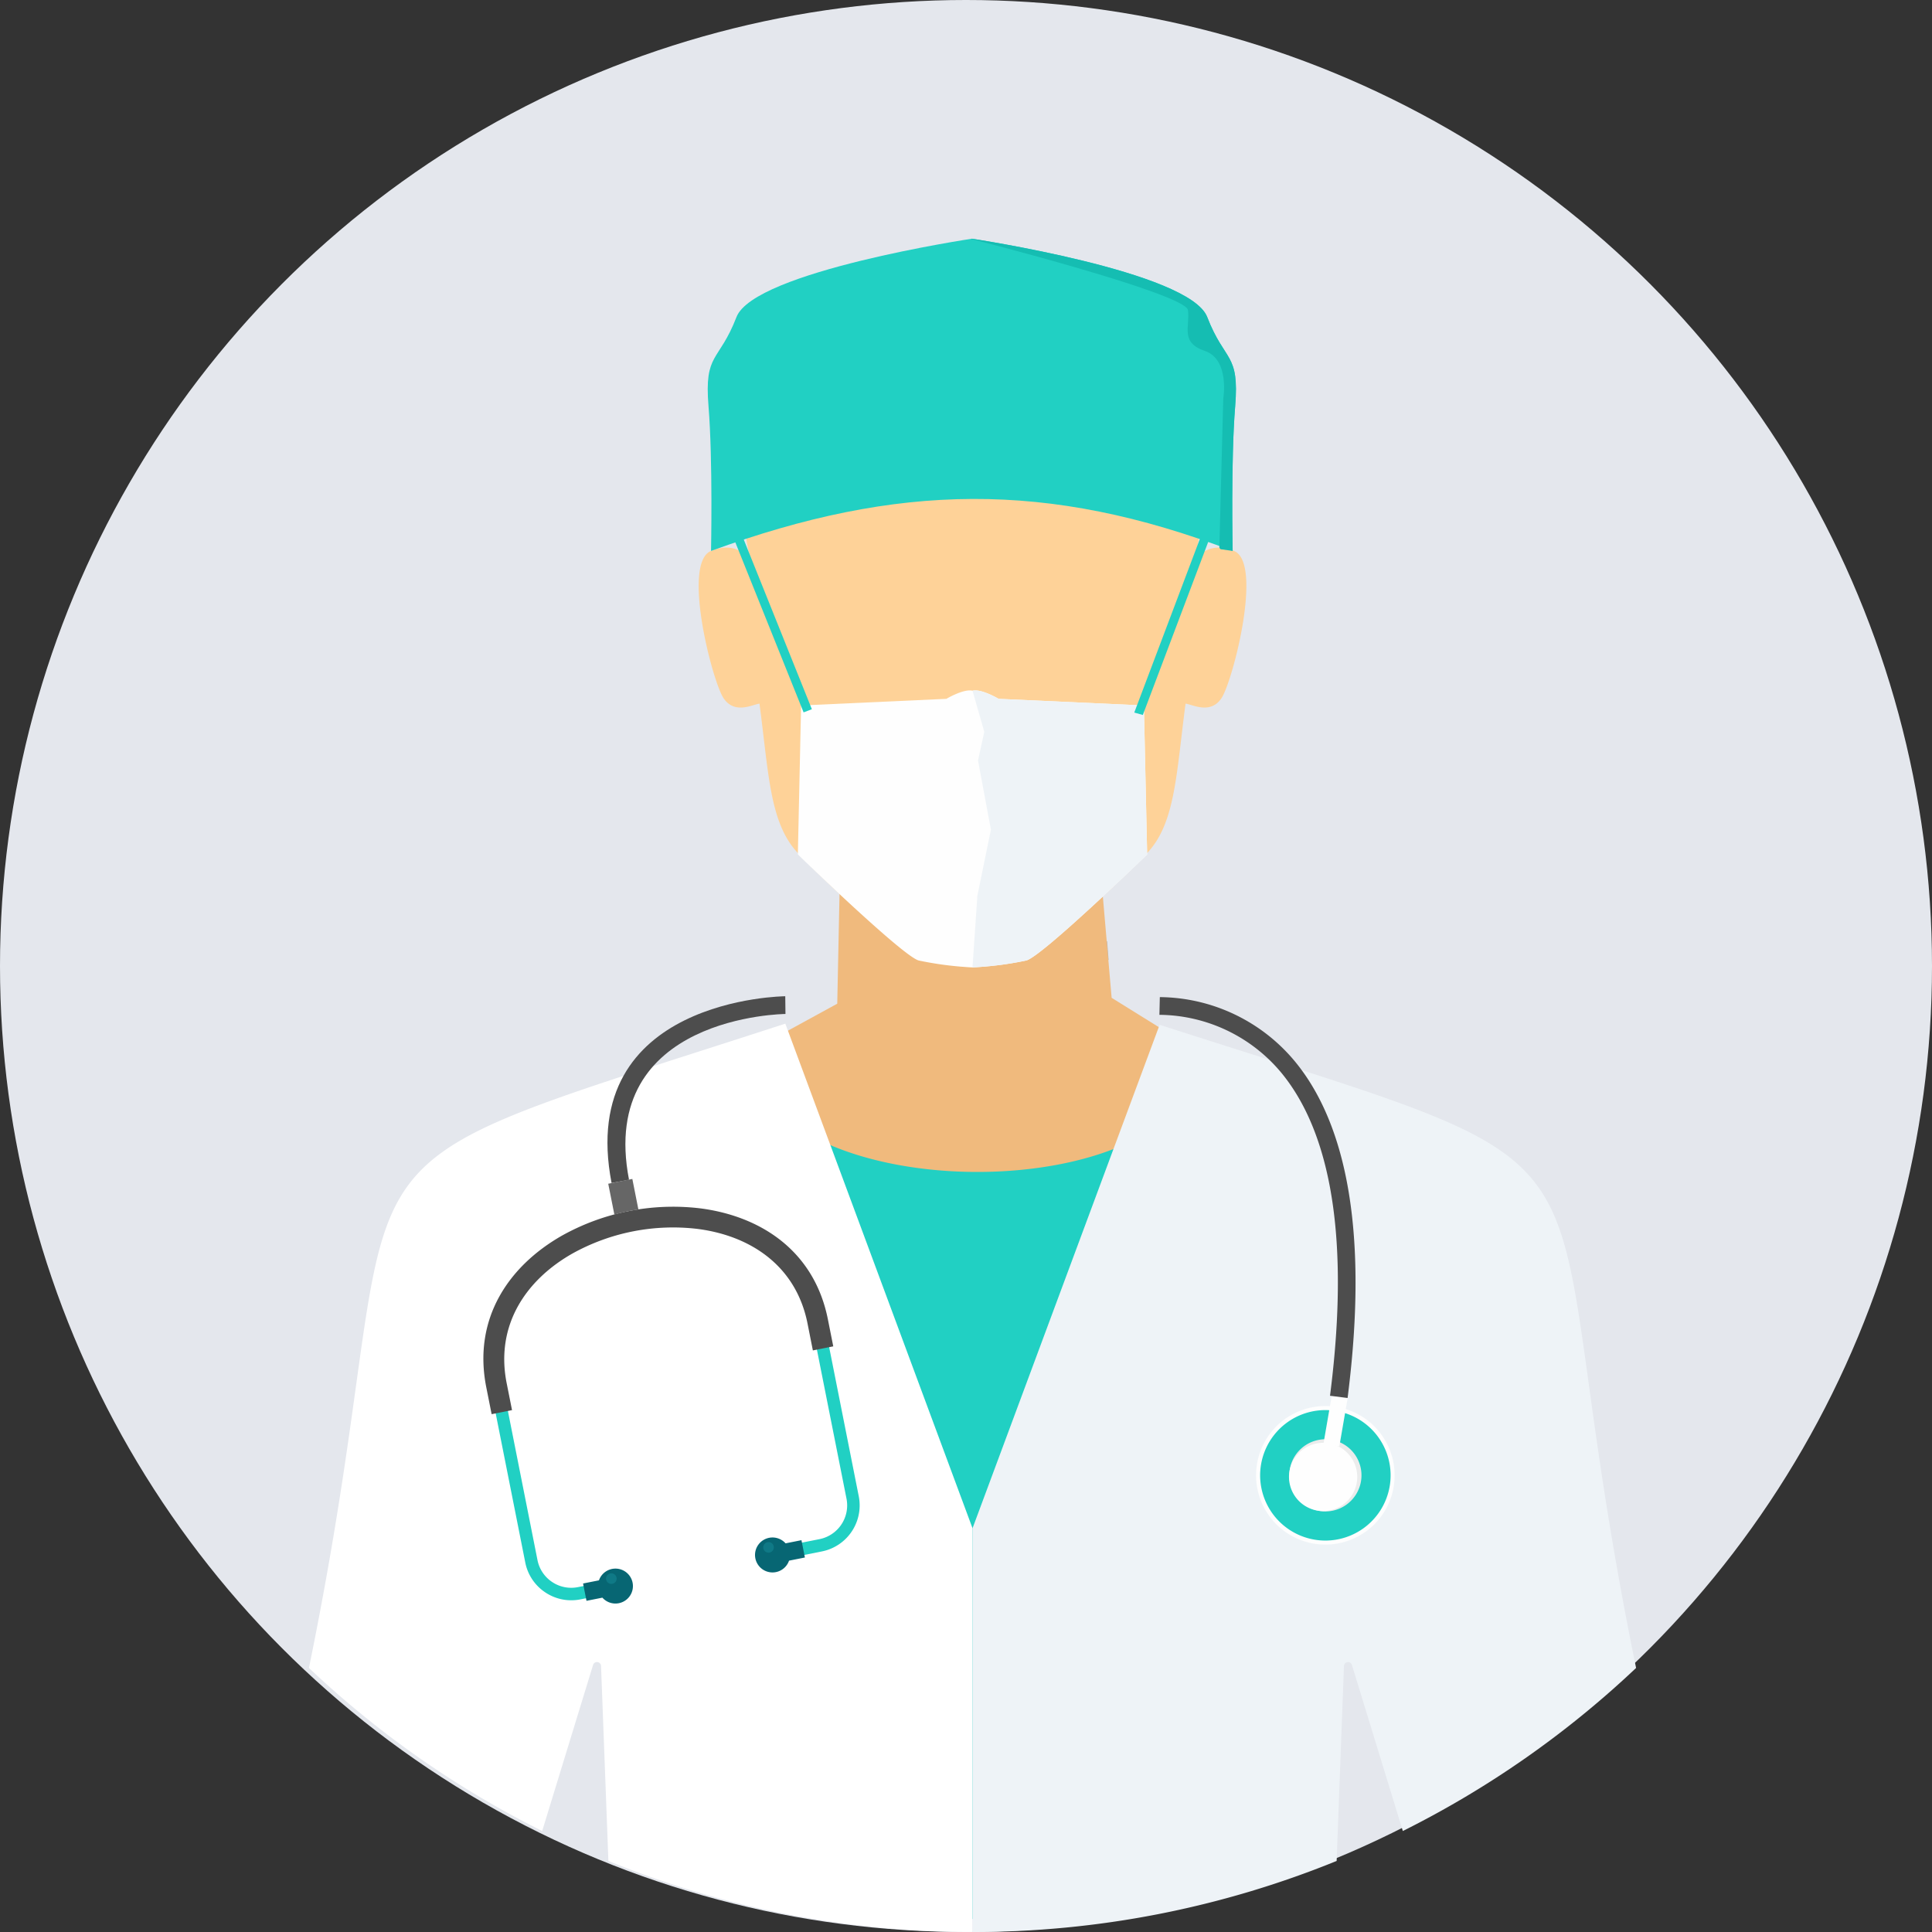 <svg xmlns="http://www.w3.org/2000/svg" width="297" height="297" viewBox="0 0 297 297">
  <rect x="0" y="0" width="297" height="297" fill="#333333" stroke="none"/>
  <g id="Group_36619" data-name="Group 36619" transform="translate(-65 -3926)">
    <circle id="Ellipse_662" data-name="Ellipse 662" cx="148.5" cy="148.5" r="148.5" transform="translate(65 3926)" fill="#e4e7ed"/>
    <g id="Group_36618" data-name="Group 36618" transform="translate(66 3836)">
      <path id="Path_41853" data-name="Path 41853" d="M262.978,388.149h40.343l.218,2.829-19.715,30.664-21.178-30.969.329-2.524Z" transform="translate(-134.122 -153.459)" fill="#b3b3b3"/>
      <path id="Path_41854" data-name="Path 41854" d="M232.392,371.339l-.359,17.3-29.346,16.048v58.823h98.8V404.685l-27.275-16.952-1.5-17.294-40.32.9v0Z" transform="translate(-104.325 -144.344)" fill="#f0ba7d"/>
      <path id="Path_41855" data-name="Path 41855" d="M227.363,222.181s-1.683-3.7-6.2-1.864.2,20.1,1.93,22.65,4.5.93,5.516.828c1.439,10.89,1.568,18.4,5.927,22.991,4.128,4.348,13.584,13.212,18.564,16.3a53.727,53.727,0,0,0,8.258,1.256,53.769,53.769,0,0,0,8.257-1.256c4.981-3.089,14.436-11.952,18.564-16.3,4.359-4.593,4.488-12.1,5.927-22.991,1.013.1,3.789,1.72,5.516-.828s6.449-20.818,1.93-22.65-6.2,1.864-6.2,1.864,4.467-14.347-3.473-28.47c-5.439-9.679-17.847-14.7-30.519-15.068-12.672.367-25.081,5.388-30.519,15.068-7.938,14.123-3.472,28.47-3.472,28.47Z" transform="translate(-112.855 -45.625)" fill="#fed298"/>
      <path id="Path_41856" data-name="Path 41856" d="M202.943,418.425c3.159,25.324,70.207,24.607,70.362,0L295.356,454.8l-17.463,91.95a153.785,153.785,0,0,1-72.465,1.722l-31.3-90.767,28.818-39.283Z" transform="translate(-89.625 -166.989)" fill="#21d0c3"/>
      <path id="Path_41857" data-name="Path 41857" d="M169.027,414.26C91.08,439.609,113.419,427.246,95.8,513.306a148.822,148.822,0,0,0,35.856,25.064l7.823-25.528a.628.628,0,0,1,.673-.44.621.621,0,0,1,.552.584l1.13,29.984a148.017,148.017,0,0,0,55.978,10.923V491.832l-28.78-77.575Z" transform="translate(-49.308 -166.897)" fill="#fff"/>
      <path id="Path_41858" data-name="Path 41858" d="M334.767,414.628c78.011,25.1,55.625,12.817,73.246,98.869a148.93,148.93,0,0,1-35.859,25.068l-7.824-25.528a.626.626,0,0,0-1.224.145l-1.125,29.983a148.026,148.026,0,0,1-55.975,10.923V492.025l28.764-77.4Z" transform="translate(-157.503 -167.088)" fill="#eef3f7"/>
      <path id="Path_41859" data-name="Path 41859" d="M404.675,556.536a10.649,10.649,0,1,1,12.3-8.682,10.646,10.646,0,0,1-12.3,8.682h0Z" transform="translate(-203.74 -229.247)" fill="#fefefe"/>
      <path id="Path_41860" data-name="Path 41860" d="M405.436,556.584a10.028,10.028,0,1,1,11.587-8.174A10.03,10.03,0,0,1,405.436,556.584Z" transform="translate(-204.396 -229.905)" fill="#21d0c3"/>
      <path id="Path_41861" data-name="Path 41861" d="M410.955,556.927a5.548,5.548,0,1,1,6.411-4.523A5.549,5.549,0,0,1,410.955,556.927Z" transform="translate(-209.151 -234.66)" fill="#ebecec"/>
      <path id="Path_41862" data-name="Path 41862" d="M417.179,539.247l2.438.421,1.31-7.592-2.438-.421Z" transform="translate(-214.725 -227.323)" fill="#fefefe"/>
      <path id="Path_41863" data-name="Path 41863" d="M199.223,526.818l4.568-.906a7.213,7.213,0,0,0,5.657-8.458l-5.372-27.071c-2.028-10.216-10.02-15.425-19.151-16.579a34.452,34.452,0,0,0-20.791,4.124c-7.979,4.544-13.356,12.4-11.325,22.631l5.372,27.072a7.179,7.179,0,0,0,3.063,4.573l0,0a7.172,7.172,0,0,0,5.394,1.085l4.566-.906-.373-1.883-4.568.905a5.271,5.271,0,0,1-3.957-.793h0a5.269,5.269,0,0,1-2.248-3.354l-5.372-27.071c-1.844-9.284,3.085-16.44,10.385-20.6a32.495,32.495,0,0,1,19.612-3.89c8.357,1.055,15.668,5.79,17.506,15.057l5.375,27.071a5.291,5.291,0,0,1-4.15,6.2l-4.568.905.372,1.884h0Z" transform="translate(-78.43 -197.419)" fill="#21d0c3"/>
      <path id="Path_41864" data-name="Path 41864" d="M204.848,493.709l-.823-4.136c-2.09-10.532-10.312-15.9-19.7-17.088a35.069,35.069,0,0,0-21.179,4.2c-8.206,4.673-13.731,12.764-11.639,23.313l.823,4.137,3.135-.624-.823-4.135c-1.779-8.967,3-15.89,10.072-19.917a31.866,31.866,0,0,1,19.221-3.81c8.1,1.023,15.178,5.6,16.957,14.548l.82,4.137Z" transform="translate(-77.753 -196.738)" fill="#4d4d4d"/>
      <g id="Group_36560" data-name="Group 36560" transform="translate(88.632 326.346)">
        <path id="Path_41865" data-name="Path 41865" d="M183.165,591.839l2.444-.485a2.685,2.685,0,1,0-.528-2.663l-2.443.485Z" transform="translate(-182.637 -582.097)" fill="#076673"/>
        <path id="Path_41866" data-name="Path 41866" d="M244.784,580.1l-2.441.485a2.687,2.687,0,1,1-.533-2.663l2.444-.485.528,2.663Z" transform="translate(-210.68 -577.016)" fill="#076673"/>
      </g>
      <path id="Path_41867" data-name="Path 41867" d="M195.246,468.157l-.932-4.7-1.854.37-1.851.367.943,4.742q1.057-.309,2.143-.522.772-.153,1.551-.257v0Z" transform="translate(-98.107 -192.222)" fill="#666"/>
      <g id="Group_36561" data-name="Group 36561" transform="translate(92.168 327.063)">
        <path id="Path_41868" data-name="Path 41868" d="M190.893,590a.813.813,0,1,0-.954-.641.812.812,0,0,0,.954.641v0Z" transform="translate(-189.923 -583.589)" fill="#0f7986"/>
        <path id="Path_41869" data-name="Path 41869" d="M240.686,580.1a.813.813,0,1,0-.954-.638.812.812,0,0,0,.954.638Z" transform="translate(-215.552 -578.494)" fill="#0f7986"/>
      </g>
      <path id="Path_41870" data-name="Path 41870" d="M410.605,557.456a5.246,5.246,0,1,1,6.063-4.276,5.248,5.248,0,0,1-6.063,4.276Z" transform="translate(-209.099 -235.241)" fill="#fefefe"/>
      <g id="Group_36562" data-name="Group 36562" transform="translate(92.381 243.15)">
        <path id="Path_41871" data-name="Path 41871" d="M217.727,408.308c-.083,0-28.923.241-24.052,25.472l-2.681.511c-5.493-28.445,26.61-28.708,26.7-28.708Z" transform="translate(-190.361 -405.583)" fill="#4d4d4d"/>
        <path id="Path_41872" data-name="Path 41872" d="M365.268,405.856a27.289,27.289,0,0,1,20.8,9.927c6.85,8.332,11.655,23.639,8.062,51.7l-2.7-.343c3.475-27.16-1.016-41.783-7.464-49.628a24.627,24.627,0,0,0-18.763-8.933l.065-2.725Z" transform="translate(-280.352 -405.724)" fill="#4d4d4d"/>
      </g>
      <path id="Path_41873" data-name="Path 41873" d="M277.524,351.283a51.491,51.491,0,0,1-8.284-1.063c-2.572-.76-18.564-16.3-18.564-16.3l.5-22.9L273.509,310s2.658-1.584,4.016-1.249c1.361-.335,4.016,1.249,4.016,1.249l22.332,1.019.5,22.9s-15.992,15.54-18.565,16.3A51.48,51.48,0,0,1,277.524,351.283Z" transform="translate(-129.025 -112.57)" fill="#fefefe"/>
      <path id="Path_41874" data-name="Path 41874" d="M306,308.754l1.809,6.315-.962,4.41,1.98,10.631-2.082,10.165-.747,11.009a51.523,51.523,0,0,0,8.284-1.063c2.572-.761,18.565-16.3,18.565-16.3l-.5-22.9L310.011,310s-2.657-1.584-4.015-1.249Z" transform="translate(-157.498 -112.57)" fill="#eef3f7"/>
      <g id="Group_36563" data-name="Group 36563" transform="translate(107.799 126.697)">
        <path id="Path_41875" data-name="Path 41875" d="M231.438,259.049l10.836,26.988-1.273.485-10.835-26.988Z" transform="translate(-226.267 -213.708)" fill="#21d0c3"/>
        <path id="Path_41876" data-name="Path 41876" d="M368.763,260.451l-10.2,27-1.316-.37,10.2-27Z" transform="translate(-291.678 -214.239)" fill="#21d0c3"/>
        <path id="Path_41877" data-name="Path 41877" d="M262.732,165.619s-33.468,5.02-36.182,12.04-4.976,5.426-4.3,13.721.386,22.235.386,22.235c28.705-10.465,51.747-10.845,80.186,0,0,0-.291-13.94.386-22.235s-1.583-6.7-4.3-13.721-36.183-12.04-36.183-12.04Z" transform="translate(-222.131 -165.619)" fill="#21d0c3"/>
      </g>
      <path id="Path_41878" data-name="Path 41878" d="M305.623,165.613l-.163.024s33.044,8.4,33.383,10.953-1.259,4.962,2.6,6.275,2.826,7.339,2.826,7.339l-.6,22.923.187.219,1.86.257s-.292-13.94.386-22.235-1.584-6.7-4.3-13.721-36.183-12.04-36.183-12.04v.006Z" transform="translate(-157.222 -38.915)" fill="#15bdb2"/>
    </g>
  </g>
</svg>

